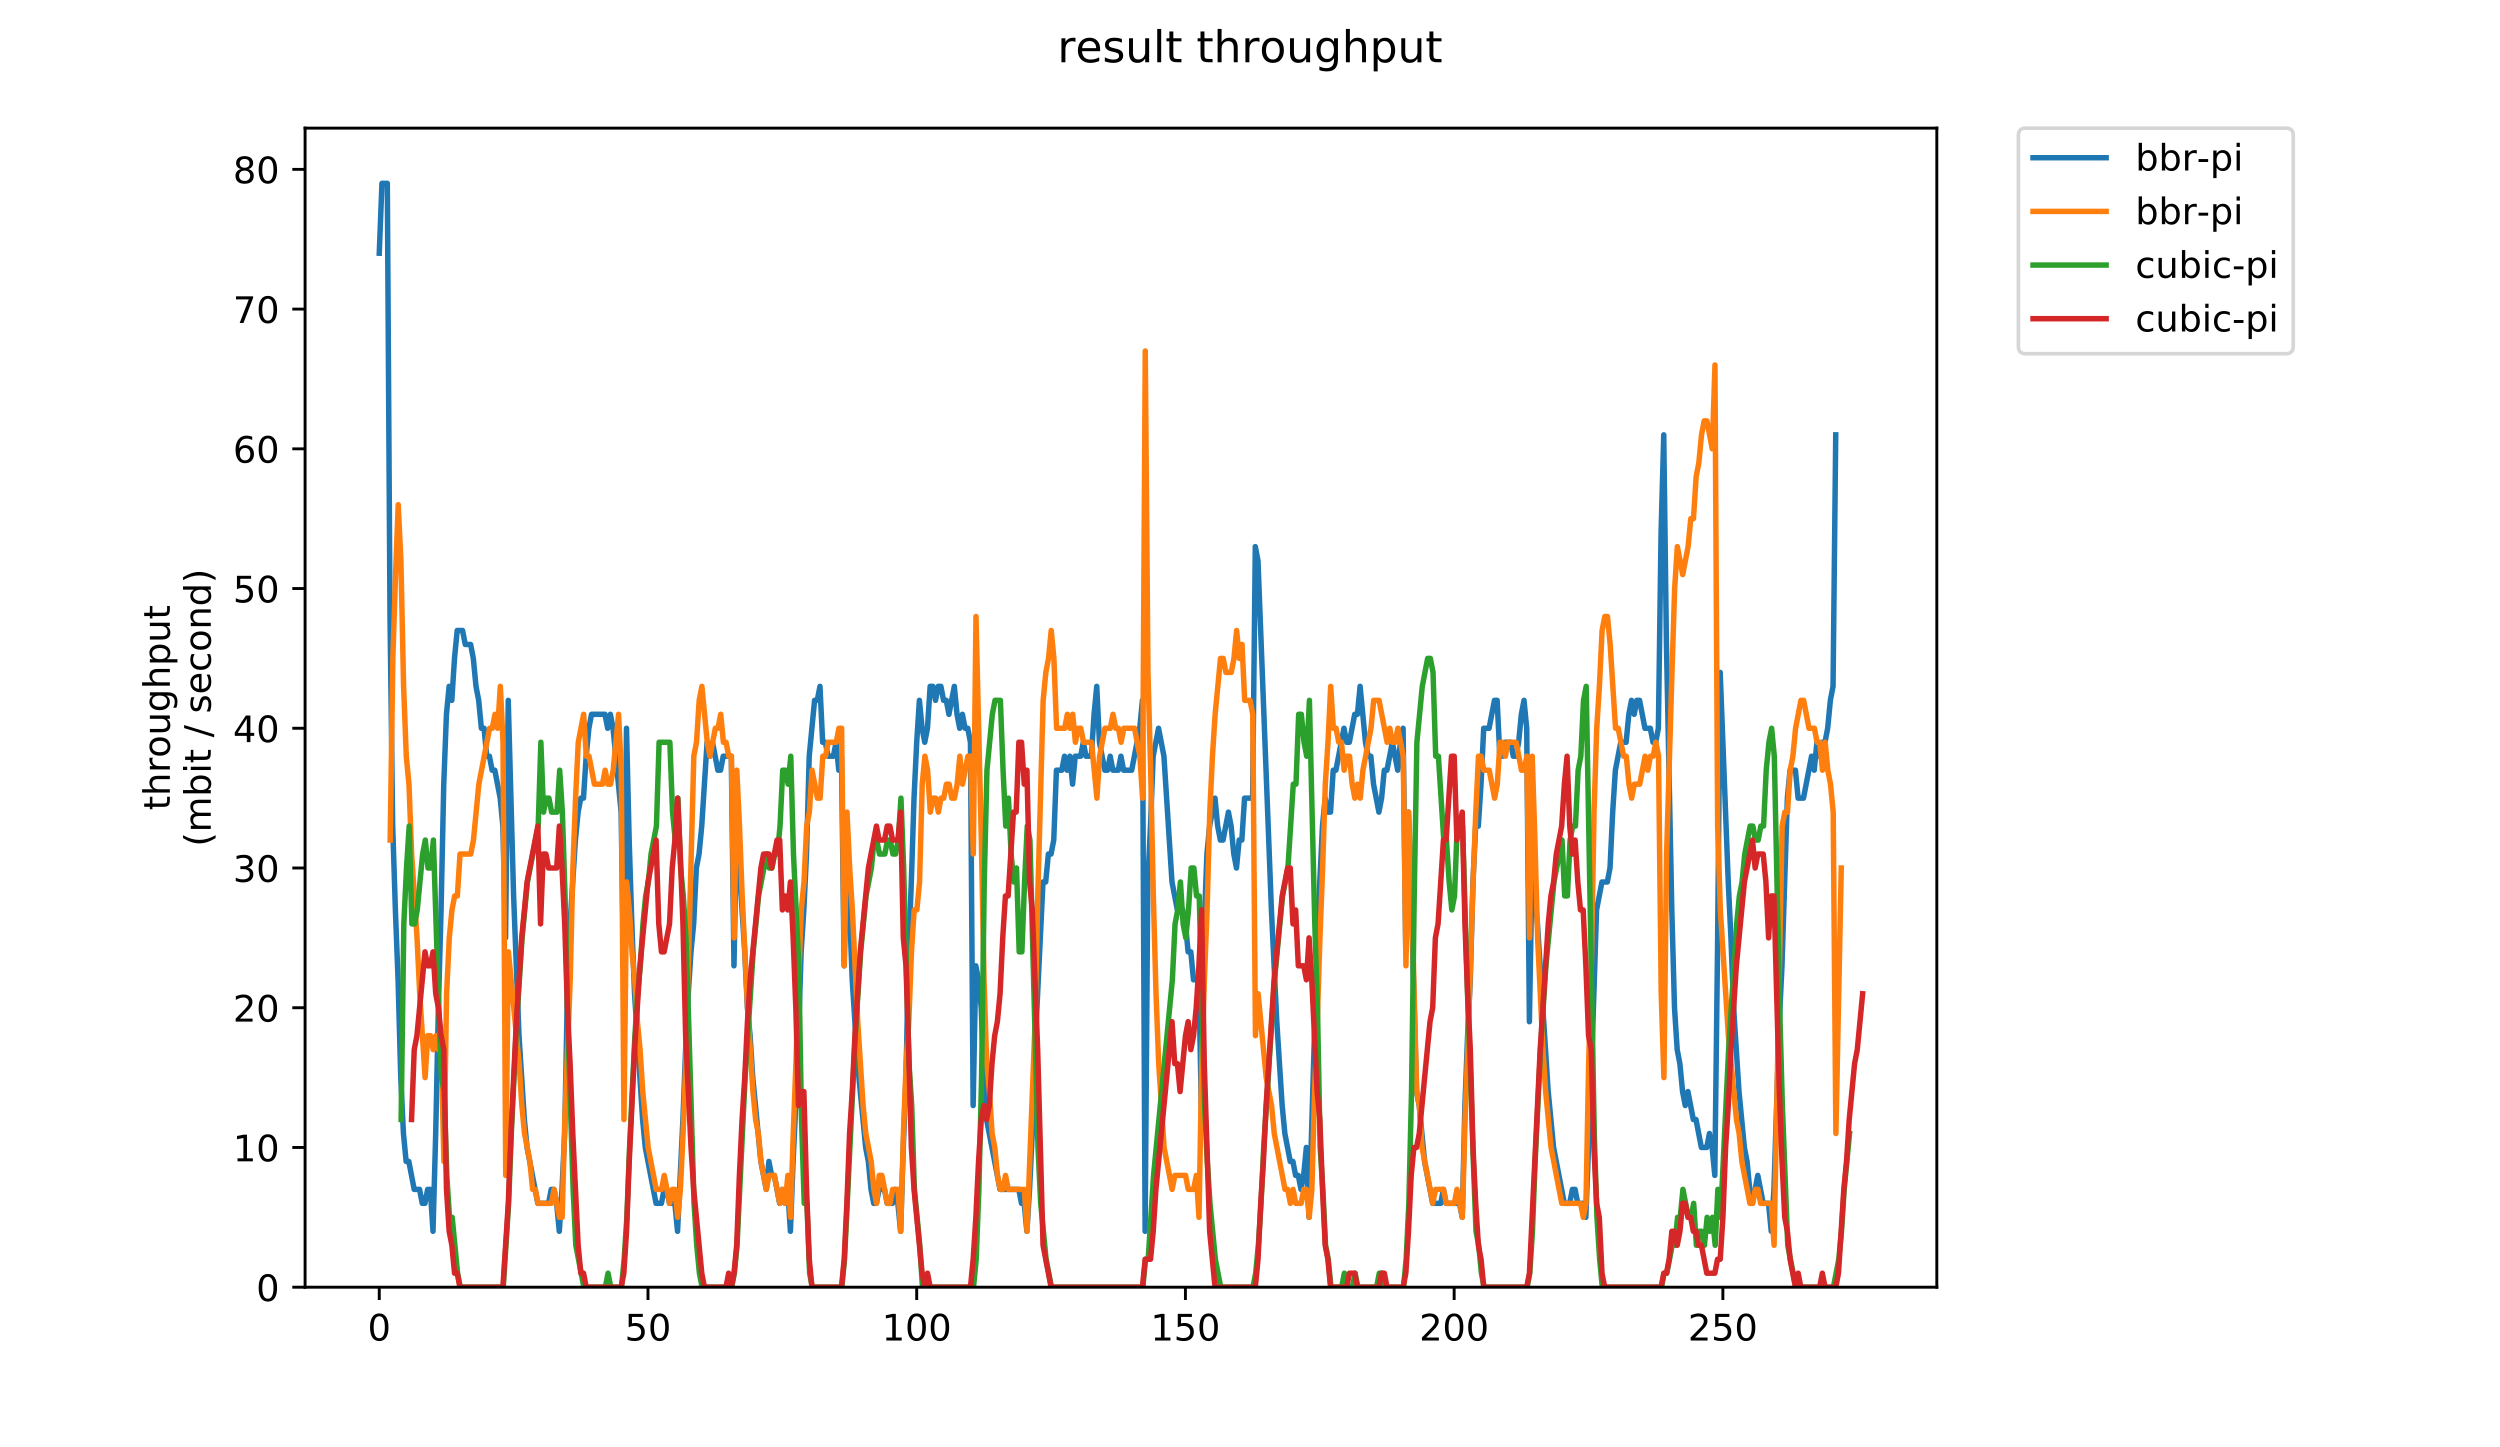 <?xml version="1.0" encoding="utf-8" standalone="no"?>
<!DOCTYPE svg PUBLIC "-//W3C//DTD SVG 1.1//EN"
  "http://www.w3.org/Graphics/SVG/1.1/DTD/svg11.dtd">
<!-- Created with matplotlib (https://matplotlib.org/) -->
<svg height="396pt" version="1.1" viewBox="0 0 684 396" width="684pt" xmlns="http://www.w3.org/2000/svg" xmlns:xlink="http://www.w3.org/1999/xlink">
 <defs>
  <style type="text/css">
*{stroke-linecap:butt;stroke-linejoin:round;}
  </style>
 </defs>
 <g id="figure_1">
  <g id="patch_1">
   <path d="M 0 396 
L 684 396 
L 684 0 
L 0 0 
z
" style="fill:#ffffff;"/>
  </g>
  <g id="axes_1">
   <g id="patch_2">
    <path d="M 83.472 352.174 
L 529.913 352.174 
L 529.913 35.062 
L 83.472 35.062 
z
" style="fill:#ffffff;"/>
   </g>
   <g id="matplotlib.axis_1">
    <g id="xtick_1">
     <g id="line2d_1">
      <defs>
       <path d="M 0 0 
L 0 3.5 
" id="m555c9981e8" style="stroke:#000000;stroke-width:0.8;"/>
      </defs>
      <g>
       <use style="stroke:#000000;stroke-width:0.8;" x="103.765" xlink:href="#m555c9981e8" y="352.174"/>
      </g>
     </g>
     <g id="text_1">
      <!-- 0 -->
      <defs>
       <path d="M 31.781 66.406 
Q 24.172 66.406 20.328 58.906 
Q 16.5 51.422 16.5 36.375 
Q 16.5 21.391 20.328 13.891 
Q 24.172 6.391 31.781 6.391 
Q 39.453 6.391 43.281 13.891 
Q 47.125 21.391 47.125 36.375 
Q 47.125 51.422 43.281 58.906 
Q 39.453 66.406 31.781 66.406 
z
M 31.781 74.219 
Q 44.047 74.219 50.516 64.516 
Q 56.984 54.828 56.984 36.375 
Q 56.984 17.969 50.516 8.266 
Q 44.047 -1.422 31.781 -1.422 
Q 19.531 -1.422 13.062 8.266 
Q 6.594 17.969 6.594 36.375 
Q 6.594 54.828 13.062 64.516 
Q 19.531 74.219 31.781 74.219 
z
" id="DejaVuSans-48"/>
      </defs>
      <g transform="translate(100.584 366.773)scale(0.1 -0.1)">
       <use xlink:href="#DejaVuSans-48"/>
      </g>
     </g>
    </g>
    <g id="xtick_2">
     <g id="line2d_2">
      <g>
       <use style="stroke:#000000;stroke-width:0.8;" x="177.287" xlink:href="#m555c9981e8" y="352.174"/>
      </g>
     </g>
     <g id="text_2">
      <!-- 50 -->
      <defs>
       <path d="M 10.797 72.906 
L 49.516 72.906 
L 49.516 64.594 
L 19.828 64.594 
L 19.828 46.734 
Q 21.969 47.469 24.109 47.828 
Q 26.266 48.188 28.422 48.188 
Q 40.625 48.188 47.75 41.5 
Q 54.891 34.812 54.891 23.391 
Q 54.891 11.625 47.562 5.094 
Q 40.234 -1.422 26.906 -1.422 
Q 22.312 -1.422 17.547 -0.641 
Q 12.797 0.141 7.719 1.703 
L 7.719 11.625 
Q 12.109 9.234 16.797 8.062 
Q 21.484 6.891 26.703 6.891 
Q 35.156 6.891 40.078 11.328 
Q 45.016 15.766 45.016 23.391 
Q 45.016 31 40.078 35.438 
Q 35.156 39.891 26.703 39.891 
Q 22.75 39.891 18.812 39.016 
Q 14.891 38.141 10.797 36.281 
z
" id="DejaVuSans-53"/>
      </defs>
      <g transform="translate(170.925 366.773)scale(0.1 -0.1)">
       <use xlink:href="#DejaVuSans-53"/>
       <use x="63.623" xlink:href="#DejaVuSans-48"/>
      </g>
     </g>
    </g>
    <g id="xtick_3">
     <g id="line2d_3">
      <g>
       <use style="stroke:#000000;stroke-width:0.8;" x="250.81" xlink:href="#m555c9981e8" y="352.174"/>
      </g>
     </g>
     <g id="text_3">
      <!-- 100 -->
      <defs>
       <path d="M 12.406 8.297 
L 28.516 8.297 
L 28.516 63.922 
L 10.984 60.406 
L 10.984 69.391 
L 28.422 72.906 
L 38.281 72.906 
L 38.281 8.297 
L 54.391 8.297 
L 54.391 0 
L 12.406 0 
z
" id="DejaVuSans-49"/>
      </defs>
      <g transform="translate(241.266 366.773)scale(0.1 -0.1)">
       <use xlink:href="#DejaVuSans-49"/>
       <use x="63.623" xlink:href="#DejaVuSans-48"/>
       <use x="127.246" xlink:href="#DejaVuSans-48"/>
      </g>
     </g>
    </g>
    <g id="xtick_4">
     <g id="line2d_4">
      <g>
       <use style="stroke:#000000;stroke-width:0.8;" x="324.332" xlink:href="#m555c9981e8" y="352.174"/>
      </g>
     </g>
     <g id="text_4">
      <!-- 150 -->
      <g transform="translate(314.788 366.773)scale(0.1 -0.1)">
       <use xlink:href="#DejaVuSans-49"/>
       <use x="63.623" xlink:href="#DejaVuSans-53"/>
       <use x="127.246" xlink:href="#DejaVuSans-48"/>
      </g>
     </g>
    </g>
    <g id="xtick_5">
     <g id="line2d_5">
      <g>
       <use style="stroke:#000000;stroke-width:0.8;" x="397.854" xlink:href="#m555c9981e8" y="352.174"/>
      </g>
     </g>
     <g id="text_5">
      <!-- 200 -->
      <defs>
       <path d="M 19.188 8.297 
L 53.609 8.297 
L 53.609 0 
L 7.328 0 
L 7.328 8.297 
Q 12.938 14.109 22.625 23.891 
Q 32.328 33.688 34.812 36.531 
Q 39.547 41.844 41.422 45.531 
Q 43.312 49.219 43.312 52.781 
Q 43.312 58.594 39.234 62.25 
Q 35.156 65.922 28.609 65.922 
Q 23.969 65.922 18.812 64.312 
Q 13.672 62.703 7.812 59.422 
L 7.812 69.391 
Q 13.766 71.781 18.938 73 
Q 24.125 74.219 28.422 74.219 
Q 39.75 74.219 46.484 68.547 
Q 53.219 62.891 53.219 53.422 
Q 53.219 48.922 51.531 44.891 
Q 49.859 40.875 45.406 35.406 
Q 44.188 33.984 37.641 27.219 
Q 31.109 20.453 19.188 8.297 
z
" id="DejaVuSans-50"/>
      </defs>
      <g transform="translate(388.311 366.773)scale(0.1 -0.1)">
       <use xlink:href="#DejaVuSans-50"/>
       <use x="63.623" xlink:href="#DejaVuSans-48"/>
       <use x="127.246" xlink:href="#DejaVuSans-48"/>
      </g>
     </g>
    </g>
    <g id="xtick_6">
     <g id="line2d_6">
      <g>
       <use style="stroke:#000000;stroke-width:0.8;" x="471.377" xlink:href="#m555c9981e8" y="352.174"/>
      </g>
     </g>
     <g id="text_6">
      <!-- 250 -->
      <g transform="translate(461.833 366.773)scale(0.1 -0.1)">
       <use xlink:href="#DejaVuSans-50"/>
       <use x="63.623" xlink:href="#DejaVuSans-53"/>
       <use x="127.246" xlink:href="#DejaVuSans-48"/>
      </g>
     </g>
    </g>
   </g>
   <g id="matplotlib.axis_2">
    <g id="ytick_1">
     <g id="line2d_7">
      <defs>
       <path d="M 0 0 
L -3.5 0 
" id="m62d683c367" style="stroke:#000000;stroke-width:0.8;"/>
      </defs>
      <g>
       <use style="stroke:#000000;stroke-width:0.8;" x="83.472" xlink:href="#m62d683c367" y="352.174"/>
      </g>
     </g>
     <g id="text_7">
      <!-- 0 -->
      <g transform="translate(70.11 355.973)scale(0.1 -0.1)">
       <use xlink:href="#DejaVuSans-48"/>
      </g>
     </g>
    </g>
    <g id="ytick_2">
     <g id="line2d_8">
      <g>
       <use style="stroke:#000000;stroke-width:0.8;" x="83.472" xlink:href="#m62d683c367" y="313.945"/>
      </g>
     </g>
     <g id="text_8">
      <!-- 10 -->
      <g transform="translate(63.747 317.744)scale(0.1 -0.1)">
       <use xlink:href="#DejaVuSans-49"/>
       <use x="63.623" xlink:href="#DejaVuSans-48"/>
      </g>
     </g>
    </g>
    <g id="ytick_3">
     <g id="line2d_9">
      <g>
       <use style="stroke:#000000;stroke-width:0.8;" x="83.472" xlink:href="#m62d683c367" y="275.716"/>
      </g>
     </g>
     <g id="text_9">
      <!-- 20 -->
      <g transform="translate(63.747 279.515)scale(0.1 -0.1)">
       <use xlink:href="#DejaVuSans-50"/>
       <use x="63.623" xlink:href="#DejaVuSans-48"/>
      </g>
     </g>
    </g>
    <g id="ytick_4">
     <g id="line2d_10">
      <g>
       <use style="stroke:#000000;stroke-width:0.8;" x="83.472" xlink:href="#m62d683c367" y="237.486"/>
      </g>
     </g>
     <g id="text_10">
      <!-- 30 -->
      <defs>
       <path d="M 40.578 39.312 
Q 47.656 37.797 51.625 33 
Q 55.609 28.219 55.609 21.188 
Q 55.609 10.406 48.188 4.484 
Q 40.766 -1.422 27.094 -1.422 
Q 22.516 -1.422 17.656 -0.516 
Q 12.797 0.391 7.625 2.203 
L 7.625 11.719 
Q 11.719 9.328 16.594 8.109 
Q 21.484 6.891 26.812 6.891 
Q 36.078 6.891 40.938 10.547 
Q 45.797 14.203 45.797 21.188 
Q 45.797 27.641 41.281 31.266 
Q 36.766 34.906 28.719 34.906 
L 20.219 34.906 
L 20.219 43.016 
L 29.109 43.016 
Q 36.375 43.016 40.234 45.922 
Q 44.094 48.828 44.094 54.297 
Q 44.094 59.906 40.109 62.906 
Q 36.141 65.922 28.719 65.922 
Q 24.656 65.922 20.016 65.031 
Q 15.375 64.156 9.812 62.312 
L 9.812 71.094 
Q 15.438 72.656 20.344 73.438 
Q 25.25 74.219 29.594 74.219 
Q 40.828 74.219 47.359 69.109 
Q 53.906 64.016 53.906 55.328 
Q 53.906 49.266 50.438 45.094 
Q 46.969 40.922 40.578 39.312 
z
" id="DejaVuSans-51"/>
      </defs>
      <g transform="translate(63.747 241.286)scale(0.1 -0.1)">
       <use xlink:href="#DejaVuSans-51"/>
       <use x="63.623" xlink:href="#DejaVuSans-48"/>
      </g>
     </g>
    </g>
    <g id="ytick_5">
     <g id="line2d_11">
      <g>
       <use style="stroke:#000000;stroke-width:0.8;" x="83.472" xlink:href="#m62d683c367" y="199.257"/>
      </g>
     </g>
     <g id="text_11">
      <!-- 40 -->
      <defs>
       <path d="M 37.797 64.312 
L 12.891 25.391 
L 37.797 25.391 
z
M 35.203 72.906 
L 47.609 72.906 
L 47.609 25.391 
L 58.016 25.391 
L 58.016 17.188 
L 47.609 17.188 
L 47.609 0 
L 37.797 0 
L 37.797 17.188 
L 4.891 17.188 
L 4.891 26.703 
z
" id="DejaVuSans-52"/>
      </defs>
      <g transform="translate(63.747 203.056)scale(0.1 -0.1)">
       <use xlink:href="#DejaVuSans-52"/>
       <use x="63.623" xlink:href="#DejaVuSans-48"/>
      </g>
     </g>
    </g>
    <g id="ytick_6">
     <g id="line2d_12">
      <g>
       <use style="stroke:#000000;stroke-width:0.8;" x="83.472" xlink:href="#m62d683c367" y="161.028"/>
      </g>
     </g>
     <g id="text_12">
      <!-- 50 -->
      <g transform="translate(63.747 164.827)scale(0.1 -0.1)">
       <use xlink:href="#DejaVuSans-53"/>
       <use x="63.623" xlink:href="#DejaVuSans-48"/>
      </g>
     </g>
    </g>
    <g id="ytick_7">
     <g id="line2d_13">
      <g>
       <use style="stroke:#000000;stroke-width:0.8;" x="83.472" xlink:href="#m62d683c367" y="122.799"/>
      </g>
     </g>
     <g id="text_13">
      <!-- 60 -->
      <defs>
       <path d="M 33.016 40.375 
Q 26.375 40.375 22.484 35.828 
Q 18.609 31.297 18.609 23.391 
Q 18.609 15.531 22.484 10.953 
Q 26.375 6.391 33.016 6.391 
Q 39.656 6.391 43.531 10.953 
Q 47.406 15.531 47.406 23.391 
Q 47.406 31.297 43.531 35.828 
Q 39.656 40.375 33.016 40.375 
z
M 52.594 71.297 
L 52.594 62.312 
Q 48.875 64.062 45.094 64.984 
Q 41.312 65.922 37.594 65.922 
Q 27.828 65.922 22.672 59.328 
Q 17.531 52.734 16.797 39.406 
Q 19.672 43.656 24.016 45.922 
Q 28.375 48.188 33.594 48.188 
Q 44.578 48.188 50.953 41.516 
Q 57.328 34.859 57.328 23.391 
Q 57.328 12.156 50.688 5.359 
Q 44.047 -1.422 33.016 -1.422 
Q 20.359 -1.422 13.672 8.266 
Q 6.984 17.969 6.984 36.375 
Q 6.984 53.656 15.188 63.938 
Q 23.391 74.219 37.203 74.219 
Q 40.922 74.219 44.703 73.484 
Q 48.484 72.75 52.594 71.297 
z
" id="DejaVuSans-54"/>
      </defs>
      <g transform="translate(63.747 126.598)scale(0.1 -0.1)">
       <use xlink:href="#DejaVuSans-54"/>
       <use x="63.623" xlink:href="#DejaVuSans-48"/>
      </g>
     </g>
    </g>
    <g id="ytick_8">
     <g id="line2d_14">
      <g>
       <use style="stroke:#000000;stroke-width:0.8;" x="83.472" xlink:href="#m62d683c367" y="84.569"/>
      </g>
     </g>
     <g id="text_14">
      <!-- 70 -->
      <defs>
       <path d="M 8.203 72.906 
L 55.078 72.906 
L 55.078 68.703 
L 28.609 0 
L 18.312 0 
L 43.219 64.594 
L 8.203 64.594 
z
" id="DejaVuSans-55"/>
      </defs>
      <g transform="translate(63.747 88.369)scale(0.1 -0.1)">
       <use xlink:href="#DejaVuSans-55"/>
       <use x="63.623" xlink:href="#DejaVuSans-48"/>
      </g>
     </g>
    </g>
    <g id="ytick_9">
     <g id="line2d_15">
      <g>
       <use style="stroke:#000000;stroke-width:0.8;" x="83.472" xlink:href="#m62d683c367" y="46.34"/>
      </g>
     </g>
     <g id="text_15">
      <!-- 80 -->
      <defs>
       <path d="M 31.781 34.625 
Q 24.75 34.625 20.719 30.859 
Q 16.703 27.094 16.703 20.516 
Q 16.703 13.922 20.719 10.156 
Q 24.75 6.391 31.781 6.391 
Q 38.812 6.391 42.859 10.172 
Q 46.922 13.969 46.922 20.516 
Q 46.922 27.094 42.891 30.859 
Q 38.875 34.625 31.781 34.625 
z
M 21.922 38.812 
Q 15.578 40.375 12.031 44.719 
Q 8.5 49.078 8.5 55.328 
Q 8.5 64.062 14.719 69.141 
Q 20.953 74.219 31.781 74.219 
Q 42.672 74.219 48.875 69.141 
Q 55.078 64.062 55.078 55.328 
Q 55.078 49.078 51.531 44.719 
Q 48 40.375 41.703 38.812 
Q 48.828 37.156 52.797 32.312 
Q 56.781 27.484 56.781 20.516 
Q 56.781 9.906 50.312 4.234 
Q 43.844 -1.422 31.781 -1.422 
Q 19.734 -1.422 13.25 4.234 
Q 6.781 9.906 6.781 20.516 
Q 6.781 27.484 10.781 32.312 
Q 14.797 37.156 21.922 38.812 
z
M 18.312 54.391 
Q 18.312 48.734 21.844 45.562 
Q 25.391 42.391 31.781 42.391 
Q 38.141 42.391 41.719 45.562 
Q 45.312 48.734 45.312 54.391 
Q 45.312 60.062 41.719 63.234 
Q 38.141 66.406 31.781 66.406 
Q 25.391 66.406 21.844 63.234 
Q 18.312 60.062 18.312 54.391 
z
" id="DejaVuSans-56"/>
      </defs>
      <g transform="translate(63.747 50.139)scale(0.1 -0.1)">
       <use xlink:href="#DejaVuSans-56"/>
       <use x="63.623" xlink:href="#DejaVuSans-48"/>
      </g>
     </g>
    </g>
    <g id="text_16">
     <!-- throughput -->
     <defs>
      <path d="M 18.312 70.219 
L 18.312 54.688 
L 36.812 54.688 
L 36.812 47.703 
L 18.312 47.703 
L 18.312 18.016 
Q 18.312 11.328 20.141 9.422 
Q 21.969 7.516 27.594 7.516 
L 36.812 7.516 
L 36.812 0 
L 27.594 0 
Q 17.188 0 13.234 3.875 
Q 9.281 7.766 9.281 18.016 
L 9.281 47.703 
L 2.688 47.703 
L 2.688 54.688 
L 9.281 54.688 
L 9.281 70.219 
z
" id="DejaVuSans-116"/>
      <path d="M 54.891 33.016 
L 54.891 0 
L 45.906 0 
L 45.906 32.719 
Q 45.906 40.484 42.875 44.328 
Q 39.844 48.188 33.797 48.188 
Q 26.516 48.188 22.312 43.547 
Q 18.109 38.922 18.109 30.906 
L 18.109 0 
L 9.078 0 
L 9.078 75.984 
L 18.109 75.984 
L 18.109 46.188 
Q 21.344 51.125 25.703 53.562 
Q 30.078 56 35.797 56 
Q 45.219 56 50.047 50.172 
Q 54.891 44.344 54.891 33.016 
z
" id="DejaVuSans-104"/>
      <path d="M 41.109 46.297 
Q 39.594 47.172 37.812 47.578 
Q 36.031 48 33.891 48 
Q 26.266 48 22.188 43.047 
Q 18.109 38.094 18.109 28.812 
L 18.109 0 
L 9.078 0 
L 9.078 54.688 
L 18.109 54.688 
L 18.109 46.188 
Q 20.953 51.172 25.484 53.578 
Q 30.031 56 36.531 56 
Q 37.453 56 38.578 55.875 
Q 39.703 55.766 41.062 55.516 
z
" id="DejaVuSans-114"/>
      <path d="M 30.609 48.391 
Q 23.391 48.391 19.188 42.75 
Q 14.984 37.109 14.984 27.297 
Q 14.984 17.484 19.156 11.844 
Q 23.344 6.203 30.609 6.203 
Q 37.797 6.203 41.984 11.859 
Q 46.188 17.531 46.188 27.297 
Q 46.188 37.016 41.984 42.703 
Q 37.797 48.391 30.609 48.391 
z
M 30.609 56 
Q 42.328 56 49.016 48.375 
Q 55.719 40.766 55.719 27.297 
Q 55.719 13.875 49.016 6.219 
Q 42.328 -1.422 30.609 -1.422 
Q 18.844 -1.422 12.172 6.219 
Q 5.516 13.875 5.516 27.297 
Q 5.516 40.766 12.172 48.375 
Q 18.844 56 30.609 56 
z
" id="DejaVuSans-111"/>
      <path d="M 8.5 21.578 
L 8.5 54.688 
L 17.484 54.688 
L 17.484 21.922 
Q 17.484 14.156 20.5 10.266 
Q 23.531 6.391 29.594 6.391 
Q 36.859 6.391 41.078 11.031 
Q 45.312 15.672 45.312 23.688 
L 45.312 54.688 
L 54.297 54.688 
L 54.297 0 
L 45.312 0 
L 45.312 8.406 
Q 42.047 3.422 37.719 1 
Q 33.406 -1.422 27.688 -1.422 
Q 18.266 -1.422 13.375 4.438 
Q 8.5 10.297 8.5 21.578 
z
M 31.109 56 
z
" id="DejaVuSans-117"/>
      <path d="M 45.406 27.984 
Q 45.406 37.75 41.375 43.109 
Q 37.359 48.484 30.078 48.484 
Q 22.859 48.484 18.828 43.109 
Q 14.797 37.75 14.797 27.984 
Q 14.797 18.266 18.828 12.891 
Q 22.859 7.516 30.078 7.516 
Q 37.359 7.516 41.375 12.891 
Q 45.406 18.266 45.406 27.984 
z
M 54.391 6.781 
Q 54.391 -7.172 48.188 -13.984 
Q 42 -20.797 29.203 -20.797 
Q 24.469 -20.797 20.266 -20.094 
Q 16.062 -19.391 12.109 -17.922 
L 12.109 -9.188 
Q 16.062 -11.328 19.922 -12.344 
Q 23.781 -13.375 27.781 -13.375 
Q 36.625 -13.375 41.016 -8.766 
Q 45.406 -4.156 45.406 5.172 
L 45.406 9.625 
Q 42.625 4.781 38.281 2.391 
Q 33.938 0 27.875 0 
Q 17.828 0 11.672 7.656 
Q 5.516 15.328 5.516 27.984 
Q 5.516 40.672 11.672 48.328 
Q 17.828 56 27.875 56 
Q 33.938 56 38.281 53.609 
Q 42.625 51.219 45.406 46.391 
L 45.406 54.688 
L 54.391 54.688 
z
" id="DejaVuSans-103"/>
      <path d="M 18.109 8.203 
L 18.109 -20.797 
L 9.078 -20.797 
L 9.078 54.688 
L 18.109 54.688 
L 18.109 46.391 
Q 20.953 51.266 25.266 53.625 
Q 29.594 56 35.594 56 
Q 45.562 56 51.781 48.094 
Q 58.016 40.188 58.016 27.297 
Q 58.016 14.406 51.781 6.484 
Q 45.562 -1.422 35.594 -1.422 
Q 29.594 -1.422 25.266 0.953 
Q 20.953 3.328 18.109 8.203 
z
M 48.688 27.297 
Q 48.688 37.203 44.609 42.844 
Q 40.531 48.484 33.406 48.484 
Q 26.266 48.484 22.188 42.844 
Q 18.109 37.203 18.109 27.297 
Q 18.109 17.391 22.188 11.75 
Q 26.266 6.109 33.406 6.109 
Q 40.531 6.109 44.609 11.75 
Q 48.688 17.391 48.688 27.297 
z
" id="DejaVuSans-112"/>
     </defs>
     <g transform="translate(46.47 221.675)rotate(-90)scale(0.1 -0.1)">
      <use xlink:href="#DejaVuSans-116"/>
      <use x="39.209" xlink:href="#DejaVuSans-104"/>
      <use x="102.588" xlink:href="#DejaVuSans-114"/>
      <use x="143.67" xlink:href="#DejaVuSans-111"/>
      <use x="204.852" xlink:href="#DejaVuSans-117"/>
      <use x="268.23" xlink:href="#DejaVuSans-103"/>
      <use x="331.707" xlink:href="#DejaVuSans-104"/>
      <use x="395.086" xlink:href="#DejaVuSans-112"/>
      <use x="458.562" xlink:href="#DejaVuSans-117"/>
      <use x="521.941" xlink:href="#DejaVuSans-116"/>
     </g>
     <!-- (mbit / second) -->
     <defs>
      <path d="M 31 75.875 
Q 24.469 64.656 21.281 53.656 
Q 18.109 42.672 18.109 31.391 
Q 18.109 20.125 21.312 9.062 
Q 24.516 -2 31 -13.188 
L 23.188 -13.188 
Q 15.875 -1.703 12.234 9.375 
Q 8.594 20.453 8.594 31.391 
Q 8.594 42.281 12.203 53.312 
Q 15.828 64.359 23.188 75.875 
z
" id="DejaVuSans-40"/>
      <path d="M 52 44.188 
Q 55.375 50.25 60.062 53.125 
Q 64.75 56 71.094 56 
Q 79.641 56 84.281 50.016 
Q 88.922 44.047 88.922 33.016 
L 88.922 0 
L 79.891 0 
L 79.891 32.719 
Q 79.891 40.578 77.094 44.375 
Q 74.312 48.188 68.609 48.188 
Q 61.625 48.188 57.562 43.547 
Q 53.516 38.922 53.516 30.906 
L 53.516 0 
L 44.484 0 
L 44.484 32.719 
Q 44.484 40.625 41.703 44.406 
Q 38.922 48.188 33.109 48.188 
Q 26.219 48.188 22.156 43.531 
Q 18.109 38.875 18.109 30.906 
L 18.109 0 
L 9.078 0 
L 9.078 54.688 
L 18.109 54.688 
L 18.109 46.188 
Q 21.188 51.219 25.484 53.609 
Q 29.781 56 35.688 56 
Q 41.656 56 45.828 52.969 
Q 50 49.953 52 44.188 
z
" id="DejaVuSans-109"/>
      <path d="M 48.688 27.297 
Q 48.688 37.203 44.609 42.844 
Q 40.531 48.484 33.406 48.484 
Q 26.266 48.484 22.188 42.844 
Q 18.109 37.203 18.109 27.297 
Q 18.109 17.391 22.188 11.75 
Q 26.266 6.109 33.406 6.109 
Q 40.531 6.109 44.609 11.75 
Q 48.688 17.391 48.688 27.297 
z
M 18.109 46.391 
Q 20.953 51.266 25.266 53.625 
Q 29.594 56 35.594 56 
Q 45.562 56 51.781 48.094 
Q 58.016 40.188 58.016 27.297 
Q 58.016 14.406 51.781 6.484 
Q 45.562 -1.422 35.594 -1.422 
Q 29.594 -1.422 25.266 0.953 
Q 20.953 3.328 18.109 8.203 
L 18.109 0 
L 9.078 0 
L 9.078 75.984 
L 18.109 75.984 
z
" id="DejaVuSans-98"/>
      <path d="M 9.422 54.688 
L 18.406 54.688 
L 18.406 0 
L 9.422 0 
z
M 9.422 75.984 
L 18.406 75.984 
L 18.406 64.594 
L 9.422 64.594 
z
" id="DejaVuSans-105"/>
      <path id="DejaVuSans-32"/>
      <path d="M 25.391 72.906 
L 33.688 72.906 
L 8.297 -9.281 
L 0 -9.281 
z
" id="DejaVuSans-47"/>
      <path d="M 44.281 53.078 
L 44.281 44.578 
Q 40.484 46.531 36.375 47.5 
Q 32.281 48.484 27.875 48.484 
Q 21.188 48.484 17.844 46.438 
Q 14.5 44.391 14.5 40.281 
Q 14.5 37.156 16.891 35.375 
Q 19.281 33.594 26.516 31.984 
L 29.594 31.297 
Q 39.156 29.25 43.188 25.516 
Q 47.219 21.781 47.219 15.094 
Q 47.219 7.469 41.188 3.016 
Q 35.156 -1.422 24.609 -1.422 
Q 20.219 -1.422 15.453 -0.562 
Q 10.688 0.297 5.422 2 
L 5.422 11.281 
Q 10.406 8.688 15.234 7.391 
Q 20.062 6.109 24.812 6.109 
Q 31.156 6.109 34.562 8.281 
Q 37.984 10.453 37.984 14.406 
Q 37.984 18.062 35.516 20.016 
Q 33.062 21.969 24.703 23.781 
L 21.578 24.516 
Q 13.234 26.266 9.516 29.906 
Q 5.812 33.547 5.812 39.891 
Q 5.812 47.609 11.281 51.797 
Q 16.75 56 26.812 56 
Q 31.781 56 36.172 55.266 
Q 40.578 54.547 44.281 53.078 
z
" id="DejaVuSans-115"/>
      <path d="M 56.203 29.594 
L 56.203 25.203 
L 14.891 25.203 
Q 15.484 15.922 20.484 11.062 
Q 25.484 6.203 34.422 6.203 
Q 39.594 6.203 44.453 7.469 
Q 49.312 8.734 54.109 11.281 
L 54.109 2.781 
Q 49.266 0.734 44.188 -0.344 
Q 39.109 -1.422 33.891 -1.422 
Q 20.797 -1.422 13.156 6.188 
Q 5.516 13.812 5.516 26.812 
Q 5.516 40.234 12.766 48.109 
Q 20.016 56 32.328 56 
Q 43.359 56 49.781 48.891 
Q 56.203 41.797 56.203 29.594 
z
M 47.219 32.234 
Q 47.125 39.594 43.094 43.984 
Q 39.062 48.391 32.422 48.391 
Q 24.906 48.391 20.391 44.141 
Q 15.875 39.891 15.188 32.172 
z
" id="DejaVuSans-101"/>
      <path d="M 48.781 52.594 
L 48.781 44.188 
Q 44.969 46.297 41.141 47.344 
Q 37.312 48.391 33.406 48.391 
Q 24.656 48.391 19.812 42.844 
Q 14.984 37.312 14.984 27.297 
Q 14.984 17.281 19.812 11.734 
Q 24.656 6.203 33.406 6.203 
Q 37.312 6.203 41.141 7.25 
Q 44.969 8.297 48.781 10.406 
L 48.781 2.094 
Q 45.016 0.344 40.984 -0.531 
Q 36.969 -1.422 32.422 -1.422 
Q 20.062 -1.422 12.781 6.344 
Q 5.516 14.109 5.516 27.297 
Q 5.516 40.672 12.859 48.328 
Q 20.219 56 33.016 56 
Q 37.156 56 41.109 55.141 
Q 45.062 54.297 48.781 52.594 
z
" id="DejaVuSans-99"/>
      <path d="M 54.891 33.016 
L 54.891 0 
L 45.906 0 
L 45.906 32.719 
Q 45.906 40.484 42.875 44.328 
Q 39.844 48.188 33.797 48.188 
Q 26.516 48.188 22.312 43.547 
Q 18.109 38.922 18.109 30.906 
L 18.109 0 
L 9.078 0 
L 9.078 54.688 
L 18.109 54.688 
L 18.109 46.188 
Q 21.344 51.125 25.703 53.562 
Q 30.078 56 35.797 56 
Q 45.219 56 50.047 50.172 
Q 54.891 44.344 54.891 33.016 
z
" id="DejaVuSans-110"/>
      <path d="M 45.406 46.391 
L 45.406 75.984 
L 54.391 75.984 
L 54.391 0 
L 45.406 0 
L 45.406 8.203 
Q 42.578 3.328 38.25 0.953 
Q 33.938 -1.422 27.875 -1.422 
Q 17.969 -1.422 11.734 6.484 
Q 5.516 14.406 5.516 27.297 
Q 5.516 40.188 11.734 48.094 
Q 17.969 56 27.875 56 
Q 33.938 56 38.25 53.625 
Q 42.578 51.266 45.406 46.391 
z
M 14.797 27.297 
Q 14.797 17.391 18.875 11.75 
Q 22.953 6.109 30.078 6.109 
Q 37.203 6.109 41.297 11.75 
Q 45.406 17.391 45.406 27.297 
Q 45.406 37.203 41.297 42.844 
Q 37.203 48.484 30.078 48.484 
Q 22.953 48.484 18.875 42.844 
Q 14.797 37.203 14.797 27.297 
z
" id="DejaVuSans-100"/>
      <path d="M 8.016 75.875 
L 15.828 75.875 
Q 23.141 64.359 26.781 53.312 
Q 30.422 42.281 30.422 31.391 
Q 30.422 20.453 26.781 9.375 
Q 23.141 -1.703 15.828 -13.188 
L 8.016 -13.188 
Q 14.5 -2 17.703 9.062 
Q 20.906 20.125 20.906 31.391 
Q 20.906 42.672 17.703 53.656 
Q 14.5 64.656 8.016 75.875 
z
" id="DejaVuSans-41"/>
     </defs>
     <g transform="translate(57.668 231.609)rotate(-90)scale(0.1 -0.1)">
      <use xlink:href="#DejaVuSans-40"/>
      <use x="39.014" xlink:href="#DejaVuSans-109"/>
      <use x="136.426" xlink:href="#DejaVuSans-98"/>
      <use x="199.902" xlink:href="#DejaVuSans-105"/>
      <use x="227.686" xlink:href="#DejaVuSans-116"/>
      <use x="266.895" xlink:href="#DejaVuSans-32"/>
      <use x="298.682" xlink:href="#DejaVuSans-47"/>
      <use x="332.373" xlink:href="#DejaVuSans-32"/>
      <use x="364.16" xlink:href="#DejaVuSans-115"/>
      <use x="416.26" xlink:href="#DejaVuSans-101"/>
      <use x="477.783" xlink:href="#DejaVuSans-99"/>
      <use x="532.764" xlink:href="#DejaVuSans-111"/>
      <use x="593.945" xlink:href="#DejaVuSans-110"/>
      <use x="657.324" xlink:href="#DejaVuSans-100"/>
      <use x="720.801" xlink:href="#DejaVuSans-41"/>
     </g>
    </g>
   </g>
   <g id="line2d_16">
    <path clip-path="url(#pb3fdf12501)" d="M 103.765 69.278 
L 104.5 50.163 
L 105.971 50.163 
L 106.706 168.674 
L 107.441 226.018 
L 108.176 248.955 
L 108.912 268.07 
L 109.647 294.83 
L 110.382 310.122 
L 111.117 317.768 
L 111.853 317.768 
L 113.323 325.414 
L 114.793 325.414 
L 115.529 329.237 
L 116.264 329.237 
L 116.999 325.414 
L 117.734 325.414 
L 118.47 336.882 
L 119.205 310.122 
L 119.94 275.716 
L 120.675 248.955 
L 121.41 214.549 
L 122.146 195.434 
L 122.881 187.788 
L 123.616 191.611 
L 124.351 180.143 
L 125.087 172.497 
L 126.557 172.497 
L 127.292 176.32 
L 128.763 176.32 
L 129.498 180.143 
L 130.233 187.788 
L 130.968 191.611 
L 131.704 199.257 
L 132.439 199.257 
L 133.174 206.903 
L 133.909 206.903 
L 134.644 210.726 
L 135.38 210.726 
L 136.85 218.372 
L 137.585 226.018 
L 138.321 256.601 
L 139.056 191.611 
L 140.526 245.132 
L 141.997 283.362 
L 143.467 306.299 
L 144.202 313.945 
L 147.143 329.237 
L 150.084 329.237 
L 150.819 325.414 
L 151.555 325.414 
L 152.29 329.237 
L 153.025 336.882 
L 153.76 325.414 
L 154.496 310.122 
L 155.231 271.893 
L 155.966 252.778 
L 157.436 229.841 
L 158.172 222.195 
L 158.907 218.372 
L 159.642 218.372 
L 160.377 206.903 
L 161.113 199.257 
L 161.848 195.434 
L 165.524 195.434 
L 166.259 199.257 
L 166.994 195.434 
L 167.73 199.257 
L 169.935 222.195 
L 170.67 268.07 
L 171.406 199.257 
L 172.141 229.841 
L 172.876 252.778 
L 173.611 271.893 
L 175.817 306.299 
L 176.552 313.945 
L 179.493 329.237 
L 180.964 329.237 
L 181.699 325.414 
L 182.434 325.414 
L 183.169 329.237 
L 184.64 329.237 
L 185.375 336.882 
L 186.845 306.299 
L 187.581 287.184 
L 188.316 271.893 
L 189.051 260.424 
L 189.786 252.778 
L 190.521 237.486 
L 191.257 233.663 
L 191.992 226.018 
L 193.462 203.08 
L 194.198 206.903 
L 194.933 203.08 
L 196.403 210.726 
L 197.138 210.726 
L 197.874 206.903 
L 200.079 206.903 
L 200.815 264.247 
L 201.55 226.018 
L 203.755 260.424 
L 204.491 275.716 
L 205.226 283.362 
L 205.961 294.83 
L 208.167 317.768 
L 209.637 325.414 
L 210.373 317.768 
L 211.108 321.591 
L 211.843 321.591 
L 213.313 329.237 
L 214.049 325.414 
L 214.784 329.237 
L 215.519 325.414 
L 216.254 336.882 
L 216.99 317.768 
L 217.725 302.476 
L 218.46 283.362 
L 219.195 260.424 
L 219.93 248.955 
L 220.666 233.663 
L 221.401 206.903 
L 222.871 191.611 
L 223.607 191.611 
L 224.342 187.788 
L 225.077 203.08 
L 225.812 203.08 
L 226.547 206.903 
L 228.018 206.903 
L 228.753 203.08 
L 229.488 210.726 
L 230.224 206.903 
L 230.959 264.247 
L 231.694 229.841 
L 233.164 268.07 
L 234.635 291.007 
L 236.841 313.945 
L 237.576 317.768 
L 238.311 325.414 
L 239.046 329.237 
L 239.781 329.237 
L 240.517 325.414 
L 241.987 325.414 
L 242.722 329.237 
L 244.193 329.237 
L 244.928 325.414 
L 245.663 329.237 
L 246.398 336.882 
L 247.134 313.945 
L 247.869 294.83 
L 248.604 260.424 
L 249.339 241.309 
L 250.075 218.372 
L 250.81 203.08 
L 251.545 191.611 
L 252.28 199.257 
L 253.015 203.08 
L 253.751 199.257 
L 254.486 187.788 
L 255.221 187.788 
L 255.956 191.611 
L 256.692 187.788 
L 257.427 187.788 
L 258.162 191.611 
L 258.897 191.611 
L 259.632 195.434 
L 261.103 187.788 
L 261.838 195.434 
L 262.573 199.257 
L 263.309 195.434 
L 264.044 199.257 
L 264.779 199.257 
L 265.514 203.08 
L 266.249 302.476 
L 266.985 264.247 
L 267.72 268.07 
L 268.455 275.716 
L 269.19 294.83 
L 269.926 306.299 
L 273.602 325.414 
L 278.748 325.414 
L 279.484 329.237 
L 280.219 329.237 
L 280.954 336.882 
L 281.689 325.414 
L 282.424 310.122 
L 283.16 287.184 
L 285.365 241.309 
L 286.101 241.309 
L 286.836 233.663 
L 287.571 233.663 
L 288.306 229.841 
L 289.041 210.726 
L 290.512 210.726 
L 291.247 206.903 
L 291.982 210.726 
L 292.718 206.903 
L 293.453 214.549 
L 294.188 206.903 
L 295.658 206.903 
L 296.394 203.08 
L 297.129 206.903 
L 298.599 206.903 
L 299.335 195.434 
L 300.07 187.788 
L 300.805 203.08 
L 302.275 210.726 
L 303.011 210.726 
L 303.746 206.903 
L 304.481 210.726 
L 305.952 210.726 
L 306.687 206.903 
L 307.422 210.726 
L 309.628 210.726 
L 311.833 199.257 
L 312.569 191.611 
L 313.304 336.882 
L 314.039 241.309 
L 314.774 226.018 
L 315.509 206.903 
L 316.98 199.257 
L 318.45 206.903 
L 320.656 241.309 
L 322.126 248.955 
L 323.597 248.955 
L 324.332 252.778 
L 325.067 260.424 
L 325.803 260.424 
L 326.538 268.07 
L 328.008 268.07 
L 328.743 306.299 
L 329.479 252.778 
L 330.214 233.663 
L 330.949 226.018 
L 332.42 218.372 
L 333.155 226.018 
L 333.89 229.841 
L 334.625 229.841 
L 336.096 222.195 
L 336.831 226.018 
L 337.566 233.663 
L 338.301 237.486 
L 339.037 229.841 
L 339.772 229.841 
L 340.507 218.372 
L 342.713 218.372 
L 343.448 149.559 
L 344.183 153.382 
L 347.859 248.955 
L 349.33 279.539 
L 350.8 302.476 
L 351.535 310.122 
L 353.006 317.768 
L 353.741 317.768 
L 354.476 321.591 
L 355.212 321.591 
L 355.947 325.414 
L 356.682 321.591 
L 357.417 313.945 
L 358.152 333.06 
L 359.623 283.362 
L 360.358 260.424 
L 361.093 241.309 
L 361.829 226.018 
L 362.564 218.372 
L 363.299 222.195 
L 364.034 222.195 
L 364.769 210.726 
L 365.505 210.726 
L 367.71 199.257 
L 368.446 203.08 
L 369.181 203.08 
L 370.651 195.434 
L 371.386 195.434 
L 372.122 187.788 
L 373.592 203.08 
L 374.327 206.903 
L 375.063 206.903 
L 375.798 214.549 
L 377.268 222.195 
L 378.003 218.372 
L 378.739 210.726 
L 379.474 210.726 
L 380.944 203.08 
L 382.415 210.726 
L 383.15 203.08 
L 383.885 199.257 
L 384.62 260.424 
L 385.356 222.195 
L 386.091 245.132 
L 387.561 298.653 
L 388.297 302.476 
L 389.767 317.768 
L 391.973 329.237 
L 394.178 329.237 
L 394.914 325.414 
L 395.649 329.237 
L 399.325 329.237 
L 400.06 333.06 
L 400.795 302.476 
L 401.531 283.362 
L 402.266 268.07 
L 403.001 241.309 
L 403.736 226.018 
L 404.471 226.018 
L 405.207 214.549 
L 405.942 199.257 
L 407.412 199.257 
L 408.883 191.611 
L 409.618 191.611 
L 410.353 206.903 
L 411.089 206.903 
L 411.824 203.08 
L 413.294 203.08 
L 414.029 206.903 
L 414.765 206.903 
L 415.5 203.08 
L 416.235 195.434 
L 416.97 191.611 
L 417.706 199.257 
L 418.441 279.539 
L 419.176 237.486 
L 420.646 252.778 
L 423.587 298.653 
L 425.058 313.945 
L 427.999 329.237 
L 429.469 329.237 
L 430.204 325.414 
L 430.94 325.414 
L 431.675 329.237 
L 433.145 329.237 
L 433.88 333.06 
L 435.351 294.83 
L 436.821 248.955 
L 438.292 241.309 
L 439.762 241.309 
L 440.497 237.486 
L 441.233 222.195 
L 441.968 210.726 
L 443.438 203.08 
L 444.909 203.08 
L 445.644 195.434 
L 446.379 191.611 
L 447.114 195.434 
L 447.85 191.611 
L 448.585 191.611 
L 450.055 199.257 
L 451.526 199.257 
L 452.261 203.08 
L 452.996 203.08 
L 453.731 199.257 
L 454.467 145.736 
L 455.202 118.976 
L 455.937 176.32 
L 457.408 248.955 
L 458.143 275.716 
L 458.878 287.184 
L 459.613 291.007 
L 460.348 298.653 
L 461.084 302.476 
L 461.819 298.653 
L 463.289 306.299 
L 464.025 306.299 
L 465.495 313.945 
L 466.965 313.945 
L 467.701 310.122 
L 468.436 313.945 
L 469.171 321.591 
L 469.906 260.424 
L 470.642 183.965 
L 472.847 241.309 
L 473.582 256.601 
L 474.318 275.716 
L 475.788 298.653 
L 477.259 313.945 
L 477.994 317.768 
L 478.729 325.414 
L 479.464 329.237 
L 480.935 321.591 
L 482.405 329.237 
L 483.876 329.237 
L 484.611 336.882 
L 485.346 325.414 
L 486.817 279.539 
L 487.552 264.247 
L 489.022 218.372 
L 489.757 210.726 
L 491.228 210.726 
L 491.963 218.372 
L 493.434 218.372 
L 495.639 206.903 
L 496.374 210.726 
L 497.11 203.08 
L 497.845 206.903 
L 498.58 203.08 
L 499.315 203.08 
L 500.051 199.257 
L 500.786 191.611 
L 501.521 187.788 
L 502.256 118.976 
L 502.256 118.976 
" style="fill:none;stroke:#1f77b4;stroke-linecap:square;stroke-width:1.5;"/>
   </g>
   <g id="line2d_17">
    <path clip-path="url(#pb3fdf12501)" d="M 106.747 229.841 
L 107.482 180.143 
L 108.218 157.205 
L 108.953 138.09 
L 109.688 153.382 
L 110.423 187.788 
L 111.159 206.903 
L 111.894 214.549 
L 112.629 233.663 
L 114.099 256.601 
L 114.835 271.893 
L 116.305 294.83 
L 117.04 283.362 
L 117.776 283.362 
L 118.511 287.184 
L 119.246 283.362 
L 119.981 287.184 
L 120.716 287.184 
L 121.452 317.768 
L 122.187 271.893 
L 122.922 256.601 
L 123.657 248.955 
L 124.393 245.132 
L 125.128 245.132 
L 125.863 233.663 
L 128.804 233.663 
L 129.539 229.841 
L 131.01 214.549 
L 133.95 199.257 
L 134.686 199.257 
L 135.421 195.434 
L 136.156 199.257 
L 136.891 187.788 
L 137.627 203.08 
L 138.362 321.591 
L 139.097 260.424 
L 142.038 291.007 
L 142.773 302.476 
L 143.508 310.122 
L 144.979 317.768 
L 145.714 325.414 
L 146.449 325.414 
L 147.184 329.237 
L 150.861 329.237 
L 151.596 325.414 
L 153.066 333.06 
L 153.801 333.06 
L 154.537 306.299 
L 156.007 268.07 
L 156.742 237.486 
L 157.478 218.372 
L 158.213 203.08 
L 159.683 195.434 
L 160.418 206.903 
L 161.154 206.903 
L 162.624 214.549 
L 164.83 214.549 
L 165.565 210.726 
L 166.3 214.549 
L 167.035 214.549 
L 167.771 210.726 
L 169.241 195.434 
L 169.976 210.726 
L 170.712 306.299 
L 171.447 241.309 
L 172.182 248.955 
L 172.917 260.424 
L 173.653 268.07 
L 174.388 279.539 
L 175.123 287.184 
L 175.858 298.653 
L 177.329 313.945 
L 179.534 325.414 
L 181.005 325.414 
L 181.74 321.591 
L 183.21 329.237 
L 183.946 325.414 
L 184.681 325.414 
L 185.416 333.06 
L 186.151 325.414 
L 186.887 310.122 
L 187.622 291.007 
L 189.827 206.903 
L 190.563 203.08 
L 191.298 191.611 
L 192.033 187.788 
L 193.504 203.08 
L 194.239 206.903 
L 195.709 199.257 
L 196.444 199.257 
L 197.18 195.434 
L 197.915 203.08 
L 198.65 203.08 
L 199.385 206.903 
L 200.121 206.903 
L 200.856 256.601 
L 201.591 210.726 
L 202.326 226.018 
L 203.061 245.132 
L 204.532 275.716 
L 206.002 298.653 
L 206.738 306.299 
L 207.473 310.122 
L 208.208 317.768 
L 209.678 325.414 
L 210.414 321.591 
L 211.884 321.591 
L 213.355 329.237 
L 214.09 325.414 
L 214.825 329.237 
L 215.56 321.591 
L 216.295 333.06 
L 217.031 310.122 
L 217.766 291.007 
L 218.501 268.07 
L 219.236 248.955 
L 219.972 241.309 
L 220.707 226.018 
L 221.442 222.195 
L 222.177 210.726 
L 223.648 218.372 
L 224.383 218.372 
L 225.118 206.903 
L 225.853 206.903 
L 226.589 203.08 
L 228.794 203.08 
L 229.529 199.257 
L 230.265 199.257 
L 231 264.247 
L 231.735 222.195 
L 232.47 237.486 
L 233.206 248.955 
L 234.676 279.539 
L 236.146 302.476 
L 236.882 310.122 
L 238.352 317.768 
L 239.087 325.414 
L 239.823 329.237 
L 240.558 321.591 
L 241.293 321.591 
L 242.764 329.237 
L 243.499 329.237 
L 244.234 325.414 
L 245.704 325.414 
L 246.44 336.882 
L 247.175 310.122 
L 247.91 291.007 
L 248.645 279.539 
L 249.381 260.424 
L 250.116 248.955 
L 250.851 248.955 
L 251.586 241.309 
L 252.321 214.549 
L 253.057 206.903 
L 253.792 210.726 
L 254.527 222.195 
L 255.262 218.372 
L 255.998 218.372 
L 256.733 222.195 
L 257.468 218.372 
L 258.203 218.372 
L 258.938 214.549 
L 259.674 214.549 
L 260.409 218.372 
L 261.144 218.372 
L 261.879 214.549 
L 262.615 206.903 
L 263.35 214.549 
L 264.82 206.903 
L 265.555 206.903 
L 266.291 233.663 
L 267.026 168.674 
L 268.496 229.841 
L 269.232 268.07 
L 269.967 291.007 
L 270.702 298.653 
L 271.437 310.122 
L 272.172 313.945 
L 272.908 321.591 
L 273.643 325.414 
L 274.378 325.414 
L 275.113 321.591 
L 275.849 325.414 
L 280.26 325.414 
L 280.995 336.882 
L 283.201 279.539 
L 283.936 245.132 
L 285.406 191.611 
L 286.142 183.965 
L 286.877 180.143 
L 287.612 172.497 
L 288.347 180.143 
L 289.083 199.257 
L 291.288 199.257 
L 292.023 195.434 
L 292.759 199.257 
L 293.494 195.434 
L 294.229 203.08 
L 294.964 199.257 
L 295.7 199.257 
L 296.435 203.08 
L 298.64 203.08 
L 300.111 218.372 
L 300.846 206.903 
L 302.317 199.257 
L 303.787 199.257 
L 304.522 195.434 
L 305.257 199.257 
L 305.993 199.257 
L 306.728 203.08 
L 307.463 199.257 
L 310.404 199.257 
L 311.875 206.903 
L 312.61 218.372 
L 313.345 96.038 
L 314.08 183.965 
L 314.815 210.726 
L 315.551 245.132 
L 316.286 271.893 
L 317.021 291.007 
L 318.492 313.945 
L 320.697 325.414 
L 321.432 321.591 
L 324.373 321.591 
L 325.109 325.414 
L 326.579 325.414 
L 327.314 321.591 
L 328.049 333.06 
L 328.785 291.007 
L 329.52 268.07 
L 330.255 248.955 
L 330.99 222.195 
L 331.726 206.903 
L 332.461 195.434 
L 333.931 180.143 
L 334.666 180.143 
L 335.402 183.965 
L 336.872 183.965 
L 337.607 180.143 
L 338.343 172.497 
L 339.078 180.143 
L 339.813 176.32 
L 340.548 191.611 
L 342.019 191.611 
L 342.754 195.434 
L 343.489 283.362 
L 344.224 271.893 
L 346.43 294.83 
L 347.9 302.476 
L 348.636 310.122 
L 351.577 325.414 
L 352.312 325.414 
L 353.047 329.237 
L 353.782 325.414 
L 354.517 329.237 
L 355.988 329.237 
L 356.723 325.414 
L 357.458 325.414 
L 358.194 333.06 
L 358.929 325.414 
L 359.664 298.653 
L 360.399 279.539 
L 361.134 256.601 
L 361.87 237.486 
L 362.605 214.549 
L 363.34 203.08 
L 364.075 187.788 
L 364.811 199.257 
L 365.546 199.257 
L 366.281 203.08 
L 367.016 203.08 
L 367.751 210.726 
L 368.487 206.903 
L 369.222 206.903 
L 369.957 214.549 
L 370.692 218.372 
L 371.428 214.549 
L 372.163 218.372 
L 372.898 210.726 
L 375.104 199.257 
L 375.839 191.611 
L 377.309 191.611 
L 379.515 203.08 
L 380.25 199.257 
L 380.986 203.08 
L 381.721 203.08 
L 382.456 199.257 
L 383.926 206.903 
L 384.662 264.247 
L 385.397 222.195 
L 386.132 241.309 
L 387.603 298.653 
L 388.338 302.476 
L 389.073 313.945 
L 392.014 329.237 
L 392.749 325.414 
L 394.955 325.414 
L 395.69 329.237 
L 397.896 329.237 
L 398.631 325.414 
L 400.101 333.06 
L 400.837 306.299 
L 401.572 287.184 
L 403.042 241.309 
L 403.777 222.195 
L 404.513 206.903 
L 405.248 206.903 
L 405.983 210.726 
L 407.454 210.726 
L 408.924 218.372 
L 409.659 214.549 
L 410.394 203.08 
L 411.13 203.08 
L 411.865 206.903 
L 412.6 203.08 
L 414.806 203.08 
L 416.276 210.726 
L 417.011 210.726 
L 417.747 206.903 
L 418.482 256.601 
L 419.217 206.903 
L 419.952 229.841 
L 420.688 256.601 
L 422.158 287.184 
L 422.893 298.653 
L 424.364 313.945 
L 427.305 329.237 
L 432.451 329.237 
L 433.186 333.06 
L 433.922 329.237 
L 434.657 291.007 
L 435.392 264.247 
L 436.127 222.195 
L 436.862 199.257 
L 437.598 187.788 
L 438.333 172.497 
L 439.068 168.674 
L 439.803 168.674 
L 440.539 176.32 
L 442.009 199.257 
L 442.744 199.257 
L 444.215 206.903 
L 444.95 206.903 
L 445.685 214.549 
L 446.42 218.372 
L 447.156 214.549 
L 448.626 214.549 
L 450.097 206.903 
L 450.832 210.726 
L 451.567 206.903 
L 452.302 206.903 
L 453.037 203.08 
L 453.773 206.903 
L 454.508 271.893 
L 455.243 294.83 
L 455.978 233.663 
L 457.449 183.965 
L 458.184 161.028 
L 458.919 149.559 
L 460.39 157.205 
L 461.86 149.559 
L 462.595 141.913 
L 463.331 141.913 
L 464.066 130.444 
L 464.801 126.622 
L 465.536 118.976 
L 466.271 115.153 
L 467.007 115.153 
L 468.477 122.799 
L 469.212 99.861 
L 469.948 226.018 
L 470.683 248.955 
L 472.888 283.362 
L 475.094 306.299 
L 475.829 310.122 
L 476.565 317.768 
L 478.77 329.237 
L 479.505 329.237 
L 480.241 325.414 
L 480.976 325.414 
L 481.711 329.237 
L 484.652 329.237 
L 485.387 340.705 
L 487.593 226.018 
L 488.328 222.195 
L 489.063 222.195 
L 489.799 210.726 
L 490.534 206.903 
L 491.269 199.257 
L 492.739 191.611 
L 493.475 191.611 
L 494.945 199.257 
L 496.416 199.257 
L 497.151 203.08 
L 497.886 203.08 
L 498.621 210.726 
L 499.356 203.08 
L 500.092 210.726 
L 500.827 214.549 
L 501.562 222.195 
L 502.297 310.122 
L 503.768 237.486 
L 503.768 237.486 
" style="fill:none;stroke:#ff7f0e;stroke-linecap:square;stroke-width:1.5;"/>
   </g>
   <g id="line2d_18">
    <path clip-path="url(#pb3fdf12501)" d="M 109.75 306.299 
L 110.485 252.778 
L 111.22 237.486 
L 111.955 226.018 
L 112.691 252.778 
L 113.426 252.778 
L 114.161 248.955 
L 115.632 233.663 
L 116.367 229.841 
L 117.102 237.486 
L 117.837 237.486 
L 118.573 229.841 
L 120.043 275.716 
L 120.778 294.83 
L 121.513 298.653 
L 122.249 321.591 
L 122.984 333.06 
L 123.719 333.06 
L 125.19 348.351 
L 125.925 352.174 
L 137.688 352.174 
L 139.159 329.237 
L 139.894 310.122 
L 141.364 279.539 
L 142.835 256.601 
L 144.305 241.309 
L 147.246 226.018 
L 147.981 203.08 
L 148.717 222.195 
L 149.452 218.372 
L 150.187 218.372 
L 150.922 222.195 
L 152.393 222.195 
L 153.128 210.726 
L 153.863 222.195 
L 154.598 245.132 
L 155.334 279.539 
L 156.804 325.414 
L 157.539 340.705 
L 159.745 352.174 
L 165.627 352.174 
L 166.362 348.351 
L 167.097 352.174 
L 170.038 352.174 
L 170.773 344.528 
L 171.509 333.06 
L 172.244 313.945 
L 173.714 283.362 
L 174.449 271.893 
L 175.185 264.247 
L 175.92 252.778 
L 176.655 245.132 
L 177.39 241.309 
L 178.126 233.663 
L 179.596 226.018 
L 180.331 203.08 
L 183.272 203.08 
L 184.007 222.195 
L 184.743 229.841 
L 185.478 218.372 
L 186.213 237.486 
L 186.948 245.132 
L 187.684 256.601 
L 188.419 279.539 
L 189.889 329.237 
L 190.624 340.705 
L 191.36 348.351 
L 192.095 352.174 
L 200.182 352.174 
L 200.918 348.351 
L 201.653 340.705 
L 203.858 294.83 
L 206.064 260.424 
L 207.535 245.132 
L 209.74 233.663 
L 210.475 237.486 
L 211.211 237.486 
L 211.946 233.663 
L 212.681 233.663 
L 213.416 226.018 
L 214.152 210.726 
L 214.887 210.726 
L 215.622 214.549 
L 216.357 206.903 
L 217.092 233.663 
L 218.563 264.247 
L 219.298 306.299 
L 220.033 329.237 
L 220.769 329.237 
L 221.504 348.351 
L 222.239 352.174 
L 230.326 352.174 
L 231.062 344.528 
L 234.003 283.362 
L 235.473 260.424 
L 236.943 245.132 
L 238.414 237.486 
L 239.149 229.841 
L 239.884 229.841 
L 240.62 233.663 
L 242.09 233.663 
L 242.825 229.841 
L 243.56 229.841 
L 244.296 233.663 
L 245.031 233.663 
L 245.766 229.841 
L 246.501 218.372 
L 247.237 237.486 
L 248.707 291.007 
L 249.442 302.476 
L 250.177 325.414 
L 251.648 340.705 
L 252.383 352.174 
L 266.352 352.174 
L 267.088 344.528 
L 267.823 325.414 
L 268.558 294.83 
L 269.293 241.309 
L 270.029 210.726 
L 271.499 195.434 
L 272.234 191.611 
L 273.705 191.611 
L 274.44 210.726 
L 275.175 226.018 
L 275.91 218.372 
L 276.646 233.663 
L 277.381 241.309 
L 278.116 237.486 
L 278.851 260.424 
L 279.586 260.424 
L 280.322 241.309 
L 281.057 226.018 
L 281.792 229.841 
L 283.998 313.945 
L 284.733 329.237 
L 286.203 344.528 
L 287.674 352.174 
L 312.671 352.174 
L 313.407 344.528 
L 314.142 344.528 
L 315.612 321.591 
L 320.759 268.07 
L 321.494 252.778 
L 322.229 248.955 
L 322.965 241.309 
L 323.7 252.778 
L 324.435 256.601 
L 325.17 248.955 
L 325.906 237.486 
L 326.641 237.486 
L 327.376 245.132 
L 328.111 245.132 
L 329.582 302.476 
L 330.317 317.768 
L 331.052 329.237 
L 332.523 344.528 
L 333.993 352.174 
L 342.816 352.174 
L 343.551 348.351 
L 344.286 340.705 
L 345.021 329.237 
L 345.757 313.945 
L 348.697 268.07 
L 350.903 245.132 
L 352.374 237.486 
L 353.844 214.549 
L 354.579 214.549 
L 355.314 195.434 
L 356.05 195.434 
L 356.785 203.08 
L 357.52 206.903 
L 358.255 191.611 
L 359.726 252.778 
L 360.461 275.716 
L 361.196 313.945 
L 361.931 325.414 
L 362.667 340.705 
L 363.402 344.528 
L 364.137 352.174 
L 367.078 352.174 
L 367.813 348.351 
L 368.548 352.174 
L 370.019 352.174 
L 370.754 348.351 
L 371.489 352.174 
L 376.636 352.174 
L 377.371 348.351 
L 378.106 348.351 
L 378.842 352.174 
L 383.988 352.174 
L 384.723 344.528 
L 385.459 329.237 
L 386.194 298.653 
L 386.929 245.132 
L 387.664 203.08 
L 389.135 187.788 
L 390.605 180.143 
L 391.34 180.143 
L 392.076 183.965 
L 392.811 206.903 
L 393.546 206.903 
L 395.017 229.841 
L 395.752 229.841 
L 396.487 241.309 
L 397.222 248.955 
L 397.957 245.132 
L 398.693 226.018 
L 400.163 226.018 
L 401.634 275.716 
L 402.369 294.83 
L 403.104 317.768 
L 403.839 336.882 
L 404.574 340.705 
L 405.31 348.351 
L 406.045 352.174 
L 417.808 352.174 
L 418.544 348.351 
L 419.279 336.882 
L 420.014 317.768 
L 421.485 287.184 
L 422.955 264.247 
L 425.161 241.309 
L 427.366 229.841 
L 428.102 245.132 
L 428.837 245.132 
L 429.572 229.841 
L 430.307 226.018 
L 431.042 226.018 
L 431.778 210.726 
L 432.513 206.903 
L 433.248 191.611 
L 433.983 187.788 
L 436.189 310.122 
L 436.924 333.06 
L 437.659 344.528 
L 438.395 352.174 
L 454.57 352.174 
L 455.305 348.351 
L 456.04 348.351 
L 457.511 340.705 
L 458.246 340.705 
L 458.981 333.06 
L 459.716 333.06 
L 460.451 325.414 
L 461.922 333.06 
L 462.657 333.06 
L 463.392 329.237 
L 464.128 340.705 
L 464.863 336.882 
L 465.598 336.882 
L 466.333 340.705 
L 467.068 333.06 
L 467.804 336.882 
L 468.539 333.06 
L 469.274 340.705 
L 470.009 325.414 
L 470.745 333.06 
L 472.95 287.184 
L 475.156 252.778 
L 475.891 245.132 
L 476.626 241.309 
L 477.362 233.663 
L 478.832 226.018 
L 479.567 226.018 
L 480.302 229.841 
L 481.038 229.841 
L 481.773 226.018 
L 482.508 226.018 
L 483.243 210.726 
L 483.979 203.08 
L 484.714 199.257 
L 485.449 206.903 
L 486.919 275.716 
L 487.655 302.476 
L 489.125 340.705 
L 491.331 352.174 
L 501.624 352.174 
L 503.094 344.528 
L 503.83 336.882 
L 504.565 325.414 
L 506.035 310.122 
L 506.035 310.122 
" style="fill:none;stroke:#2ca02c;stroke-linecap:square;stroke-width:1.5;"/>
   </g>
   <g id="line2d_19">
    <path clip-path="url(#pb3fdf12501)" d="M 112.6 306.299 
L 113.335 287.184 
L 114.07 283.362 
L 116.276 260.424 
L 117.011 264.247 
L 117.746 264.247 
L 118.481 260.424 
L 119.217 271.893 
L 119.952 275.716 
L 120.687 283.362 
L 121.422 287.184 
L 122.157 325.414 
L 122.893 336.882 
L 123.628 340.705 
L 124.363 348.351 
L 125.098 348.351 
L 125.834 352.174 
L 137.597 352.174 
L 139.068 329.237 
L 139.803 310.122 
L 141.273 279.539 
L 142.744 256.601 
L 144.214 241.309 
L 147.155 226.018 
L 147.89 252.778 
L 148.625 233.663 
L 149.361 233.663 
L 150.096 237.486 
L 152.302 237.486 
L 153.037 226.018 
L 153.772 237.486 
L 154.507 252.778 
L 155.243 275.716 
L 155.978 291.007 
L 156.713 310.122 
L 158.183 340.705 
L 158.919 348.351 
L 159.654 348.351 
L 160.389 352.174 
L 169.947 352.174 
L 170.682 348.351 
L 171.417 336.882 
L 172.153 317.768 
L 173.623 287.184 
L 175.094 264.247 
L 177.299 241.309 
L 179.505 229.841 
L 180.24 252.778 
L 180.975 260.424 
L 181.711 260.424 
L 183.181 252.778 
L 183.916 237.486 
L 184.651 229.841 
L 185.387 218.372 
L 186.122 233.663 
L 186.857 252.778 
L 187.592 283.362 
L 189.063 313.945 
L 189.798 325.414 
L 192.004 348.351 
L 192.739 352.174 
L 198.621 352.174 
L 199.356 348.351 
L 200.091 352.174 
L 200.826 348.351 
L 201.562 340.705 
L 202.297 321.591 
L 203.032 306.299 
L 203.767 294.83 
L 204.502 279.539 
L 205.238 268.07 
L 208.179 237.486 
L 208.914 233.663 
L 210.384 233.663 
L 211.119 237.486 
L 212.59 229.841 
L 213.325 229.841 
L 214.06 248.955 
L 214.796 245.132 
L 215.531 248.955 
L 216.266 241.309 
L 217.001 256.601 
L 217.736 275.716 
L 218.472 302.476 
L 219.207 298.653 
L 219.942 298.653 
L 220.677 325.414 
L 221.413 344.528 
L 222.148 352.174 
L 230.235 352.174 
L 230.971 344.528 
L 231.706 329.237 
L 232.441 310.122 
L 233.176 298.653 
L 233.911 283.362 
L 235.382 260.424 
L 237.588 237.486 
L 239.793 226.018 
L 240.528 229.841 
L 241.999 229.841 
L 242.734 226.018 
L 243.469 226.018 
L 244.205 229.841 
L 245.675 229.841 
L 246.41 222.195 
L 247.145 256.601 
L 247.881 264.247 
L 248.616 287.184 
L 249.351 313.945 
L 250.086 325.414 
L 252.292 348.351 
L 253.027 352.174 
L 253.762 348.351 
L 254.498 352.174 
L 265.526 352.174 
L 266.261 344.528 
L 266.996 333.06 
L 267.732 317.768 
L 268.467 306.299 
L 269.202 302.476 
L 269.937 306.299 
L 270.673 302.476 
L 271.408 291.007 
L 272.143 283.362 
L 272.878 279.539 
L 273.613 271.893 
L 274.349 256.601 
L 275.084 245.132 
L 275.819 245.132 
L 277.29 222.195 
L 278.025 222.195 
L 278.76 203.08 
L 279.495 203.08 
L 280.23 214.549 
L 280.966 210.726 
L 281.701 241.309 
L 282.436 248.955 
L 283.907 287.184 
L 285.377 340.705 
L 287.583 352.174 
L 312.58 352.174 
L 313.316 344.528 
L 314.786 344.528 
L 315.521 336.882 
L 316.256 325.414 
L 320.668 279.539 
L 321.403 291.007 
L 322.138 291.007 
L 322.873 298.653 
L 324.344 283.362 
L 325.079 279.539 
L 325.814 287.184 
L 326.55 283.362 
L 327.285 275.716 
L 328.02 264.247 
L 328.755 248.955 
L 329.49 291.007 
L 330.961 336.882 
L 332.431 352.174 
L 343.46 352.174 
L 344.195 344.528 
L 344.93 329.237 
L 345.665 317.768 
L 346.401 302.476 
L 348.606 268.07 
L 350.812 245.132 
L 352.282 237.486 
L 353.018 237.486 
L 353.753 252.778 
L 354.488 248.955 
L 355.223 264.247 
L 356.694 264.247 
L 357.429 268.07 
L 358.164 256.601 
L 358.899 268.07 
L 360.37 298.653 
L 361.105 306.299 
L 361.84 325.414 
L 362.576 340.705 
L 363.311 344.528 
L 364.046 352.174 
L 368.457 352.174 
L 369.193 348.351 
L 370.663 348.351 
L 371.398 352.174 
L 377.28 352.174 
L 378.015 348.351 
L 378.75 348.351 
L 379.486 352.174 
L 383.897 352.174 
L 384.632 348.351 
L 385.367 336.882 
L 386.103 321.591 
L 386.838 313.945 
L 387.573 313.945 
L 388.308 310.122 
L 391.249 279.539 
L 391.984 275.716 
L 392.72 256.601 
L 393.455 252.778 
L 394.925 229.841 
L 395.661 229.841 
L 397.131 206.903 
L 397.866 206.903 
L 398.601 229.841 
L 400.072 222.195 
L 400.807 252.778 
L 401.542 271.893 
L 402.278 287.184 
L 403.013 313.945 
L 403.748 329.237 
L 404.483 340.705 
L 405.218 344.528 
L 405.954 352.174 
L 417.717 352.174 
L 418.453 348.351 
L 421.393 287.184 
L 423.599 252.778 
L 424.334 245.132 
L 425.07 241.309 
L 425.805 233.663 
L 427.275 226.018 
L 428.01 214.549 
L 428.746 206.903 
L 429.481 226.018 
L 430.216 233.663 
L 430.951 229.841 
L 431.687 241.309 
L 432.422 248.955 
L 433.157 248.955 
L 433.892 264.247 
L 434.627 283.362 
L 435.363 287.184 
L 436.098 313.945 
L 436.833 329.237 
L 437.568 333.06 
L 438.304 348.351 
L 439.039 352.174 
L 454.478 352.174 
L 455.214 348.351 
L 455.949 348.351 
L 456.684 344.528 
L 457.419 336.882 
L 458.155 336.882 
L 458.89 340.705 
L 459.625 336.882 
L 460.36 329.237 
L 461.095 329.237 
L 461.831 333.06 
L 462.566 333.06 
L 463.301 336.882 
L 464.036 336.882 
L 464.772 340.705 
L 465.507 340.705 
L 466.977 348.351 
L 469.183 348.351 
L 469.918 344.528 
L 470.653 344.528 
L 471.389 333.06 
L 472.124 313.945 
L 472.859 302.476 
L 473.594 287.184 
L 475.065 264.247 
L 477.27 241.309 
L 479.476 229.841 
L 480.211 237.486 
L 480.946 233.663 
L 482.417 233.663 
L 483.152 241.309 
L 483.887 256.601 
L 484.623 245.132 
L 485.358 245.132 
L 486.828 298.653 
L 487.564 317.768 
L 488.299 333.06 
L 489.034 336.882 
L 489.769 344.528 
L 491.24 352.174 
L 491.975 348.351 
L 492.71 352.174 
L 497.857 352.174 
L 498.592 348.351 
L 499.327 352.174 
L 502.268 352.174 
L 503.003 348.351 
L 504.474 325.414 
L 505.209 317.768 
L 505.944 306.299 
L 507.415 291.007 
L 508.15 287.184 
L 509.62 271.893 
L 509.62 271.893 
" style="fill:none;stroke:#d62728;stroke-linecap:square;stroke-width:1.5;"/>
   </g>
   <g id="patch_3">
    <path d="M 83.472 352.174 
L 83.472 35.062 
" style="fill:none;stroke:#000000;stroke-linecap:square;stroke-linejoin:miter;stroke-width:0.8;"/>
   </g>
   <g id="patch_4">
    <path d="M 529.913 352.174 
L 529.913 35.062 
" style="fill:none;stroke:#000000;stroke-linecap:square;stroke-linejoin:miter;stroke-width:0.8;"/>
   </g>
   <g id="patch_5">
    <path d="M 83.472 352.174 
L 529.913 352.174 
" style="fill:none;stroke:#000000;stroke-linecap:square;stroke-linejoin:miter;stroke-width:0.8;"/>
   </g>
   <g id="patch_6">
    <path d="M 83.472 35.062 
L 529.913 35.062 
" style="fill:none;stroke:#000000;stroke-linecap:square;stroke-linejoin:miter;stroke-width:0.8;"/>
   </g>
   <g id="legend_1">
    <g id="patch_7">
     <path d="M 554.235 96.775 
L 625.43 96.775 
Q 627.43 96.775 627.43 94.775 
L 627.43 37.062 
Q 627.43 35.062 625.43 35.062 
L 554.235 35.062 
Q 552.235 35.062 552.235 37.062 
L 552.235 94.775 
Q 552.235 96.775 554.235 96.775 
z
" style="fill:#ffffff;opacity:0.8;stroke:#cccccc;stroke-linejoin:miter;"/>
    </g>
    <g id="line2d_20">
     <path d="M 556.235 43.161 
L 576.235 43.161 
" style="fill:none;stroke:#1f77b4;stroke-linecap:square;stroke-width:1.5;"/>
    </g>
    <g id="line2d_21"/>
    <g id="text_17">
     <!-- bbr-pi -->
     <defs>
      <path d="M 4.891 31.391 
L 31.203 31.391 
L 31.203 23.391 
L 4.891 23.391 
z
" id="DejaVuSans-45"/>
     </defs>
     <g transform="translate(584.235 46.661)scale(0.1 -0.1)">
      <use xlink:href="#DejaVuSans-98"/>
      <use x="63.477" xlink:href="#DejaVuSans-98"/>
      <use x="126.953" xlink:href="#DejaVuSans-114"/>
      <use x="167.973" xlink:href="#DejaVuSans-45"/>
      <use x="204.057" xlink:href="#DejaVuSans-112"/>
      <use x="267.533" xlink:href="#DejaVuSans-105"/>
     </g>
    </g>
    <g id="line2d_22">
     <path d="M 556.235 57.839 
L 576.235 57.839 
" style="fill:none;stroke:#ff7f0e;stroke-linecap:square;stroke-width:1.5;"/>
    </g>
    <g id="line2d_23"/>
    <g id="text_18">
     <!-- bbr-pi -->
     <g transform="translate(584.235 61.339)scale(0.1 -0.1)">
      <use xlink:href="#DejaVuSans-98"/>
      <use x="63.477" xlink:href="#DejaVuSans-98"/>
      <use x="126.953" xlink:href="#DejaVuSans-114"/>
      <use x="167.973" xlink:href="#DejaVuSans-45"/>
      <use x="204.057" xlink:href="#DejaVuSans-112"/>
      <use x="267.533" xlink:href="#DejaVuSans-105"/>
     </g>
    </g>
    <g id="line2d_24">
     <path d="M 556.235 72.517 
L 576.235 72.517 
" style="fill:none;stroke:#2ca02c;stroke-linecap:square;stroke-width:1.5;"/>
    </g>
    <g id="line2d_25"/>
    <g id="text_19">
     <!-- cubic-pi -->
     <g transform="translate(584.235 76.017)scale(0.1 -0.1)">
      <use xlink:href="#DejaVuSans-99"/>
      <use x="54.98" xlink:href="#DejaVuSans-117"/>
      <use x="118.359" xlink:href="#DejaVuSans-98"/>
      <use x="181.836" xlink:href="#DejaVuSans-105"/>
      <use x="209.619" xlink:href="#DejaVuSans-99"/>
      <use x="264.6" xlink:href="#DejaVuSans-45"/>
      <use x="300.684" xlink:href="#DejaVuSans-112"/>
      <use x="364.16" xlink:href="#DejaVuSans-105"/>
     </g>
    </g>
    <g id="line2d_26">
     <path d="M 556.235 87.195 
L 576.235 87.195 
" style="fill:none;stroke:#d62728;stroke-linecap:square;stroke-width:1.5;"/>
    </g>
    <g id="line2d_27"/>
    <g id="text_20">
     <!-- cubic-pi -->
     <g transform="translate(584.235 90.695)scale(0.1 -0.1)">
      <use xlink:href="#DejaVuSans-99"/>
      <use x="54.98" xlink:href="#DejaVuSans-117"/>
      <use x="118.359" xlink:href="#DejaVuSans-98"/>
      <use x="181.836" xlink:href="#DejaVuSans-105"/>
      <use x="209.619" xlink:href="#DejaVuSans-99"/>
      <use x="264.6" xlink:href="#DejaVuSans-45"/>
      <use x="300.684" xlink:href="#DejaVuSans-112"/>
      <use x="364.16" xlink:href="#DejaVuSans-105"/>
     </g>
    </g>
   </g>
  </g>
  <g id="text_21">
   <!-- result throughput -->
   <defs>
    <path d="M 9.422 75.984 
L 18.406 75.984 
L 18.406 0 
L 9.422 0 
z
" id="DejaVuSans-108"/>
   </defs>
   <g transform="translate(289.321 17.038)scale(0.12 -0.12)">
    <use xlink:href="#DejaVuSans-114"/>
    <use x="41.082" xlink:href="#DejaVuSans-101"/>
    <use x="102.605" xlink:href="#DejaVuSans-115"/>
    <use x="154.705" xlink:href="#DejaVuSans-117"/>
    <use x="218.084" xlink:href="#DejaVuSans-108"/>
    <use x="245.867" xlink:href="#DejaVuSans-116"/>
    <use x="285.076" xlink:href="#DejaVuSans-32"/>
    <use x="316.863" xlink:href="#DejaVuSans-116"/>
    <use x="356.072" xlink:href="#DejaVuSans-104"/>
    <use x="419.451" xlink:href="#DejaVuSans-114"/>
    <use x="460.533" xlink:href="#DejaVuSans-111"/>
    <use x="521.715" xlink:href="#DejaVuSans-117"/>
    <use x="585.094" xlink:href="#DejaVuSans-103"/>
    <use x="648.57" xlink:href="#DejaVuSans-104"/>
    <use x="711.949" xlink:href="#DejaVuSans-112"/>
    <use x="775.426" xlink:href="#DejaVuSans-117"/>
    <use x="838.805" xlink:href="#DejaVuSans-116"/>
   </g>
  </g>
 </g>
 <defs>
  <clipPath id="pb3fdf12501">
   <rect height="317.112" width="446.441" x="83.472" y="35.062"/>
  </clipPath>
 </defs>
</svg>
